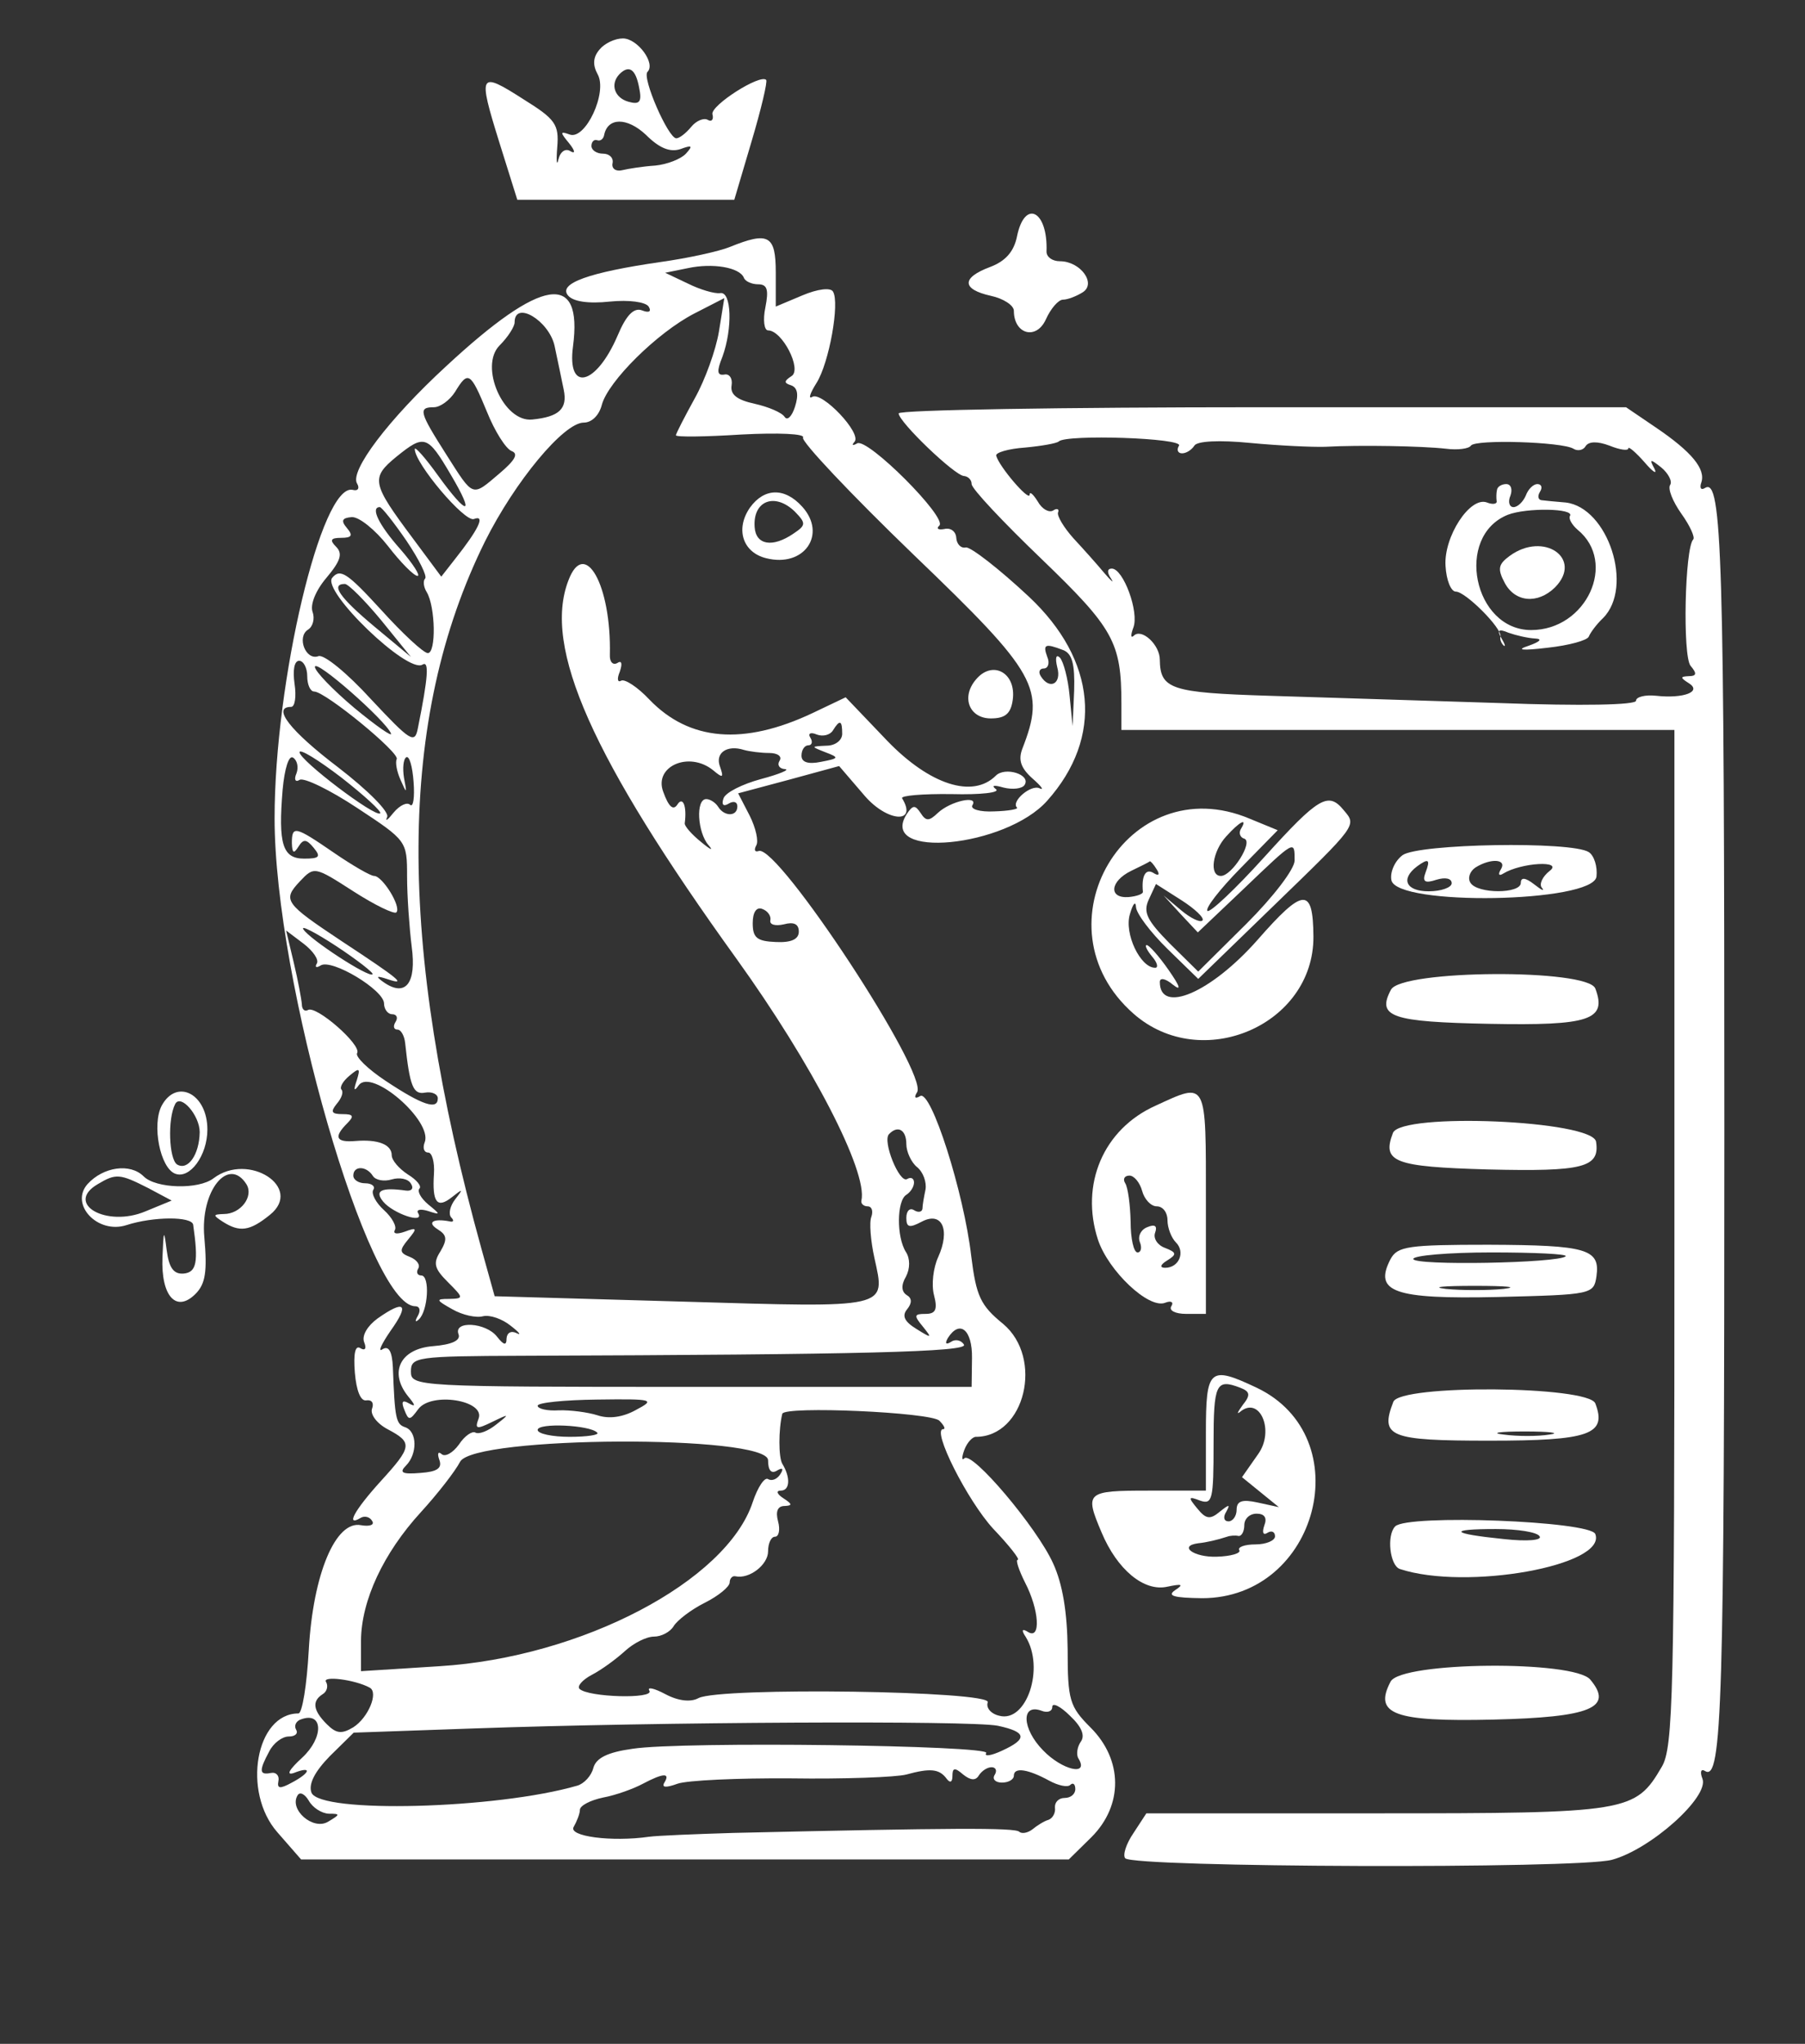 <?xml version="1.0" standalone="no"?>
<!DOCTYPE svg PUBLIC "-//W3C//DTD SVG 20010904//EN"
 "http://www.w3.org/TR/2001/REC-SVG-20010904/DTD/svg10.dtd">
<svg version="1.0" xmlns="http://www.w3.org/2000/svg"
 width="235pt" height="266pt" viewBox="0 0 235 266"
 preserveAspectRatio="xMidYMid meet">
<rect x="0" y="0" width="235" height="266" fill="#333333" stroke="none"/>
<g transform="translate(0,266) scale(0.05,-0.05)"
fill="#ffffff" stroke="none">
<path d="M1561 5191 c-17 -20 -18 -40 -5 -64 27 -47 -32 -173 -73 -157 -25 9
-25 6 -1 -23 15 -19 17 -28 4 -21 -13 9 -27 0 -32 -21 -4 -19 -6 -5 -3 32 5
59 -5 73 -87 124 -117 75 -120 69 -64 -111 l47 -150 283 0 282 0 45 152 c25
84 42 156 38 160 -16 16 -144 -66 -140 -89 4 -14 -2 -21 -12 -15 -10 6 -30 -2
-43 -18 -14 -17 -31 -30 -39 -30 -21 0 -90 158 -75 173 22 22 -26 87 -64 87
-21 0 -48 -13 -61 -29z m103 -98 c8 -38 2 -46 -27 -38 -37 10 -49 46 -24 72
25 25 42 13 51 -34z m108 -161 c30 11 33 9 14 -12 -13 -14 -49 -28 -80 -31
-31 -2 -69 -8 -86 -12 -16 -4 -28 4 -25 18 3 14 -8 25 -25 25 -16 0 -30 9 -30
20 0 11 7 18 15 15 8 -3 16 3 18 13 9 47 60 47 109 1 35 -35 63 -46 90 -37z"/>
<path d="M2648 4704 c-8 -39 -30 -64 -70 -79 -75 -28 -74 -58 2 -75 33 -7 60
-25 60 -39 0 -61 58 -77 83 -23 13 29 33 52 45 52 12 0 35 9 51 19 37 23 -6
81 -59 81 -20 0 -35 11 -35 25 4 107 -57 138 -77 39z"/>
<path d="M1900 4677 c-27 -11 -108 -29 -180 -39 -187 -27 -267 -56 -241 -87
13 -16 53 -22 109 -16 50 5 93 -1 101 -13 8 -13 1 -17 -17 -10 -21 8 -41 -11
-64 -66 -56 -130 -132 -148 -116 -28 26 197 -81 180 -330 -51 -150 -138 -253
-274 -232 -306 7 -12 2 -20 -12 -16 -81 17 -203 -498 -203 -855 0 -423 245
-1270 366 -1270 12 0 15 -11 7 -25 -8 -14 -7 -18 2 -10 25 22 30 115 7 115
-10 0 -14 8 -8 18 6 10 -4 23 -21 30 -28 11 -29 17 -5 46 24 29 23 32 -9 20
-20 -7 -31 -6 -26 4 6 9 -7 33 -28 52 -21 19 -34 43 -28 53 6 9 -4 17 -21 17
-17 0 -31 9 -31 20 0 26 34 26 51 -1 7 -11 29 -15 49 -9 20 6 43 2 50 -11 8
-12 2 -20 -13 -18 -64 9 -83 0 -59 -29 26 -31 108 -59 91 -30 -6 9 5 12 25 6
34 -11 34 -10 1 17 -19 16 -29 34 -23 41 7 6 -7 23 -30 37 -23 15 -42 37 -42
50 0 28 -36 42 -95 37 -50 -4 -57 10 -21 46 19 19 16 24 -12 24 -29 0 -32 6
-15 27 13 15 18 31 12 37 -5 6 4 22 21 36 26 22 29 20 19 -12 -9 -26 -7 -30 5
-13 33 46 193 -93 172 -148 -6 -15 -2 -27 9 -27 10 0 17 -25 15 -55 -5 -75 8
-92 47 -61 29 23 30 22 8 -6 -13 -17 -18 -38 -10 -47 8 -8 6 -13 -5 -10 -43 8
-59 -3 -30 -21 24 -15 25 -26 7 -57 -20 -31 -16 -45 19 -80 42 -42 42 -43 3
-44 -35 0 -34 -3 9 -27 26 -15 62 -23 80 -18 18 4 50 -7 72 -25 22 -17 29 -26
15 -19 -14 7 -25 1 -26 -14 0 -19 -7 -18 -25 5 -29 37 -114 42 -100 6 6 -16
-17 -27 -67 -31 -85 -7 -115 -68 -64 -131 19 -23 20 -28 2 -18 -17 10 -21 5
-12 -17 11 -28 14 -28 36 2 34 46 176 23 157 -25 -10 -27 -5 -28 36 -8 45 22
46 21 10 -7 -21 -17 -45 -26 -54 -21 -8 5 -28 -8 -43 -31 -16 -22 -36 -33 -45
-25 -9 8 -12 2 -6 -15 8 -22 -6 -31 -50 -34 -47 -4 -55 1 -37 19 30 30 30 89
-2 100 -24 8 -27 22 -32 156 -2 42 -11 57 -27 47 -13 -9 -3 13 21 48 50 70 37
82 -34 32 -26 -19 -41 -44 -35 -61 7 -17 3 -24 -10 -16 -13 8 -18 -14 -14 -64
4 -47 15 -75 30 -72 14 2 20 -7 15 -21 -6 -15 12 -39 40 -54 66 -35 65 -45
-19 -137 -67 -74 -91 -118 -51 -94 10 6 24 3 30 -8 7 -10 -6 -15 -29 -11 -66
13 -125 -127 -136 -325 -5 -91 -17 -165 -27 -165 -111 0 -147 -204 -55 -309
l62 -71 1000 0 999 0 59 58 c83 83 82 201 -2 285 -55 55 -60 71 -60 204 -1 96
-13 170 -38 224 -42 93 -211 293 -231 273 -7 -7 -7 3 0 22 7 19 21 34 30 34
128 0 177 205 71 294 -59 48 -70 72 -83 176 -19 166 -105 435 -133 417 -13 -8
-17 -4 -8 10 30 48 -361 643 -412 628 -11 -4 -13 3 -7 14 7 11 -1 46 -17 78
l-30 58 131 35 132 36 67 -78 c59 -68 138 -73 97 -6 -5 7 53 12 129 11 76 -2
128 4 115 13 -13 10 -4 11 20 4 24 -6 49 -3 55 7 17 27 -51 48 -75 24 -60 -60
-172 -24 -283 91 l-108 113 -86 -41 c-180 -85 -321 -73 -425 35 -31 33 -65 55
-74 49 -9 -5 -11 5 -3 24 7 21 5 30 -7 22 -11 -6 -20 3 -19 22 4 182 -66 305
-108 193 -67 -174 61 -462 438 -985 197 -274 342 -554 325 -629 -2 -8 6 -15
16 -15 11 0 15 -12 10 -27 -6 -14 -2 -63 8 -108 29 -132 42 -129 -500 -113
l-489 14 -34 122 c-222 800 -219 1382 9 1843 78 156 205 309 257 309 21 0 40
19 47 46 16 61 144 188 241 238 l78 40 -14 -87 c-8 -48 -36 -126 -63 -174 -27
-49 -49 -92 -49 -96 0 -5 77 -4 171 2 96 5 166 2 160 -8 -6 -9 124 -147 289
-306 322 -309 343 -347 282 -504 -11 -29 -4 -50 26 -77 23 -20 32 -32 19 -26
-22 11 -75 -34 -59 -50 5 -4 -22 -9 -59 -10 -38 -2 -63 6 -57 16 17 27 -57 11
-90 -20 -23 -22 -31 -22 -45 0 -14 21 -20 21 -36 -3 -76 -119 258 -87 366 35
147 165 128 366 -48 531 -78 73 -152 130 -164 128 -13 -3 -24 9 -25 25 -1 17
-15 27 -31 23 -16 -3 -22 1 -13 9 21 21 -187 229 -214 214 -12 -7 -15 -5 -7 4
20 22 -85 132 -110 117 -11 -7 -6 9 11 36 33 52 61 209 43 238 -6 11 -40 7
-80 -10 l-69 -29 0 89 c0 97 -19 107 -120 66z m37 -80 c3 -9 20 -17 37 -17 24
0 28 -14 19 -60 -7 -33 -3 -60 7 -60 37 0 89 -102 61 -119 -20 -13 -20 -18 -1
-24 17 -6 20 -25 10 -56 -8 -25 -20 -37 -27 -26 -7 11 -42 26 -78 34 -46 10
-64 24 -60 48 3 18 -6 31 -19 28 -19 -3 -20 9 -5 46 27 74 24 172 -6 166 -14
-2 -52 9 -84 25 l-59 28 59 12 c65 14 135 2 146 -25z m-493 -177 c8 -38 19
-90 24 -115 10 -49 -12 -70 -82 -77 -75 -8 -139 139 -85 193 22 22 39 49 39
60 0 58 89 5 104 -61z m-176 -172 c20 -50 49 -96 64 -102 19 -7 9 -24 -31 -58
-73 -62 -67 -64 -139 49 -70 110 -74 123 -32 123 16 0 41 18 55 40 34 56 40
52 83 -52z m-94 -164 c64 -108 44 -109 -34 -1 -33 46 -60 76 -60 68 0 -37 130
-191 154 -182 31 12 12 -27 -49 -104 l-36 -46 -75 101 c-106 142 -109 156 -42
211 73 59 81 57 142 -47z m-116 -171 c33 -49 55 -93 49 -99 -6 -6 -4 -22 4
-35 23 -38 25 -159 3 -159 -11 0 -66 51 -122 113 -88 96 -106 108 -127 83 -28
-34 196 -250 235 -226 18 11 15 -32 -12 -166 -8 -41 -19 -34 -122 76 -61 67
-123 118 -137 112 -33 -12 -57 50 -27 69 13 8 18 29 12 46 -7 19 8 56 36 89
37 44 43 63 25 81 -17 17 -14 23 13 23 28 0 32 6 15 26 -16 19 -12 26 13 28
19 1 61 -33 94 -75 33 -43 68 -78 77 -78 9 -1 -11 31 -45 70 -56 63 -78 109
-53 109 5 0 36 -39 69 -87z m-65 -208 l77 -95 -95 79 c-91 76 -115 111 -77
111 9 0 52 -43 95 -95z m1775 -77 c24 -9 31 -37 29 -105 l-4 -93 -8 80 c-4 44
-16 88 -25 98 -10 10 -13 0 -7 -25 12 -43 -20 -60 -43 -23 -7 11 -3 20 8 20
11 0 16 14 9 30 -12 33 -6 36 41 18z m-1968 -68 c0 -22 8 -40 18 -40 29 0 224
-160 215 -176 -4 -8 0 -32 10 -54 16 -37 17 -36 9 5 -4 25 -2 49 6 54 8 4 16
-24 19 -65 3 -40 -1 -66 -9 -59 -8 8 -27 -1 -43 -20 -15 -19 -23 -25 -17 -12
7 13 -50 70 -128 130 -125 95 -173 157 -122 157 10 0 14 27 9 60 -5 35 -1 60
12 60 11 0 21 -18 21 -40z m218 -149 c5 -11 -38 19 -95 66 -57 48 -103 96
-103 107 0 23 184 -139 198 -173z m1175 -1 c0 -17 -18 -31 -41 -31 -41 -2 -41
-2 -3 -17 37 -14 36 -16 -11 -25 -34 -7 -51 -1 -51 16 0 15 8 27 18 27 9 0 12
9 5 20 -7 11 1 15 17 8 16 -6 35 -1 42 11 18 29 24 26 24 -9z m-1203 -207
c-12 -12 -210 138 -210 159 0 10 49 -20 109 -66 60 -47 105 -88 101 -93z
m1013 157 c22 0 34 -9 27 -20 -7 -11 -1 -21 14 -22 14 -1 -14 -13 -63 -26 -48
-13 -92 -35 -97 -50 -6 -17 0 -22 13 -14 13 8 23 5 23 -7 0 -27 -34 -27 -50
-1 -7 11 -21 20 -31 20 -28 0 -23 -87 6 -120 14 -16 5 -12 -19 8 -25 20 -44
42 -43 49 6 45 -5 71 -19 49 -11 -17 -23 -6 -37 33 -25 66 67 107 130 56 25
-21 28 -20 18 9 -14 36 18 58 62 44 14 -4 44 -8 66 -8z m-1231 -53 c-7 -16 -3
-24 8 -17 11 7 79 -26 150 -73 129 -85 130 -86 130 -178 0 -52 6 -134 12 -183
13 -96 -16 -133 -74 -92 -21 15 -18 17 12 7 51 -17 29 1 -120 99 -149 99 -155
107 -109 156 37 39 38 39 139 -26 56 -36 106 -60 112 -55 14 14 -36 95 -58 95
-9 0 -56 27 -104 60 -102 70 -110 72 -110 25 1 -26 5 -28 17 -9 13 21 21 20
40 -3 19 -23 15 -28 -25 -28 -56 0 -68 37 -56 180 5 54 16 90 27 83 11 -7 15
-25 9 -41z m1234 -382 c-3 -12 13 -16 35 -11 26 7 39 1 39 -19 0 -20 -20 -29
-60 -27 -49 2 -60 11 -60 49 0 29 10 43 25 37 14 -5 23 -18 21 -29z m-1036
-141 c-9 -10 -164 91 -180 117 -8 12 31 -8 86 -44 56 -37 98 -70 94 -73z
m-145 28 c-6 -10 -1 -12 10 -5 29 18 165 -64 165 -99 0 -15 10 -28 21 -28 12
0 16 -9 9 -20 -7 -11 -5 -20 5 -20 9 0 18 -16 20 -35 12 -113 21 -135 52 -129
18 3 33 -4 33 -15 0 -31 -40 -18 -135 45 -47 31 -81 64 -75 73 12 21 -107 125
-128 112 -9 -5 -16 2 -16 15 -1 13 -10 62 -21 108 l-20 84 45 -34 c25 -19 41
-42 35 -52z m1535 -470 c0 -20 13 -48 28 -60 16 -13 25 -39 22 -58 -4 -19 -8
-41 -8 -50 -1 -9 -11 -11 -22 -4 -11 7 -20 -2 -20 -20 0 -25 8 -27 40 -10 53
28 75 -21 43 -92 -13 -28 -18 -72 -11 -99 10 -38 4 -49 -22 -49 -30 0 -31 -4
-7 -33 25 -31 23 -31 -17 -6 -31 19 -38 34 -24 51 13 16 13 29 -1 37 -14 9
-15 26 -2 48 11 21 11 47 0 64 -25 39 -24 134 1 149 11 7 20 21 20 32 0 11 -8
15 -18 9 -20 -12 -65 99 -47 117 23 24 45 11 45 -26z m171 -557 l-1 -75 -730
0 c-717 0 -730 1 -730 40 0 38 14 40 290 41 887 3 1162 10 1150 29 -7 12 -23
15 -34 7 -13 -8 -16 -4 -8 10 31 49 64 22 63 -52z m-875 -135 c-34 -19 -70
-24 -100 -14 -25 8 -71 14 -101 13 -30 -2 -55 4 -55 12 0 8 70 15 155 16 147
2 152 0 101 -27z m790 -28 c12 -12 17 -22 10 -22 -31 0 63 -186 130 -259 42
-44 71 -81 64 -81 -6 0 3 -27 19 -59 37 -71 42 -150 8 -129 -16 10 -18 5 -6
-13 50 -81 2 -224 -69 -205 -22 5 -35 21 -30 35 12 30 -697 40 -753 11 -20
-11 -52 -8 -86 10 -30 16 -49 20 -42 9 13 -22 -160 -17 -182 5 -7 7 8 24 33
37 25 13 63 41 86 62 22 20 55 37 75 37 19 0 42 12 51 27 9 15 45 43 81 61 36
18 65 42 65 53 0 10 7 18 15 16 36 -8 85 30 85 65 0 21 8 38 18 38 10 0 14 18
8 40 -7 26 -1 40 17 40 21 1 20 5 -3 20 -17 11 -20 20 -7 20 24 0 26 34 4 70
-10 17 -10 89 0 130 6 21 387 4 409 -18z m-891 -31 c7 -6 -26 -11 -72 -11 -45
0 -83 8 -83 18 0 19 136 13 155 -7z m445 -72 c0 -26 8 -36 23 -27 15 9 18 5 9
-9 -8 -13 -22 -19 -32 -13 -9 6 -27 -21 -40 -60 -68 -206 -446 -404 -815 -427
l-205 -13 0 80 c1 104 58 227 156 334 43 47 89 106 102 131 35 68 802 71 802
4z m-1037 -592 c23 -13 -4 -78 -43 -103 -30 -18 -44 -17 -69 8 -36 36 -39 60
-11 78 12 7 15 22 9 32 -11 17 76 6 114 -15z m1851 -141 c-9 -13 -12 -33 -6
-43 29 -47 -42 -31 -92 21 -55 56 -58 123 -4 103 15 -6 28 -2 28 10 0 12 21 2
46 -23 31 -29 40 -52 28 -68z m-2027 -41 c-34 -31 -43 -47 -22 -40 48 19 44 1
-5 -25 -31 -17 -39 -16 -35 4 3 14 -6 24 -20 21 -30 -6 -31 6 -4 56 11 22 34
39 51 39 17 0 25 8 19 18 -6 10 0 23 14 27 57 20 58 -48 2 -100z m1811 83 c75
-16 79 -34 11 -65 -28 -13 -47 -16 -41 -6 13 20 -793 31 -921 11 -65 -9 -95
-24 -102 -50 -5 -20 -24 -41 -42 -46 -210 -61 -671 -73 -692 -18 -8 22 8 54
48 95 l62 61 314 11 c478 17 1292 21 1363 7z m-133 -138 c9 -12 15 -9 15 7 0
22 6 23 28 4 20 -16 33 -16 41 -2 8 12 22 21 33 21 11 0 15 -9 8 -20 -7 -11 2
-20 19 -20 17 0 31 8 31 18 0 23 37 17 92 -13 24 -13 48 -18 55 -11 7 7 13 2
13 -11 0 -13 -12 -23 -28 -23 -15 0 -26 -11 -25 -25 2 -14 -6 -28 -17 -32 -11
-3 -30 -15 -42 -25 -12 -9 -27 -12 -34 -6 -10 11 -179 10 -744 -3 -99 -3 -198
-7 -220 -10 -97 -14 -212 1 -196 26 8 14 16 34 16 44 0 11 27 25 60 32 33 6
80 23 104 36 53 28 72 29 56 3 -8 -13 4 -14 34 -3 25 9 159 15 296 14 138 -2
273 3 300 10 62 17 86 15 105 -11z m-1609 -91 c31 0 30 -2 -2 -21 -39 -23
-102 32 -79 69 6 10 19 3 29 -14 10 -18 33 -33 52 -34z"/>
<path d="M2340 4244 c0 -22 146 -162 170 -163 11 -1 20 -10 20 -21 0 -12 82
-99 182 -195 188 -181 208 -217 208 -377 l0 -68 720 0 720 0 0 -1322 c0 -1188
-3 -1327 -33 -1377 -69 -118 -86 -121 -743 -121 l-599 0 -34 -52 c-19 -28 -28
-57 -21 -65 24 -24 1178 -28 1267 -4 101 27 254 164 236 211 -7 18 -4 27 7 20
44 -27 50 175 50 1670 0 1495 -6 1697 -50 1670 -11 -7 -15 0 -10 14 12 35 -25
80 -118 143 l-78 53 -947 0 c-521 0 -947 -7 -947 -16z m730 -84 c-7 -11 -3
-20 8 -20 11 0 25 9 32 20 7 12 65 15 146 7 74 -7 161 -11 194 -10 91 5 253 2
315 -5 31 -4 60 0 65 8 11 17 238 10 267 -8 11 -7 26 -4 32 7 8 12 30 13 62 1
27 -11 49 -14 49 -7 0 6 19 -10 42 -36 22 -26 34 -33 26 -17 -14 26 -11 26 18
3 18 -15 29 -36 23 -45 -7 -10 7 -44 29 -75 23 -32 36 -62 31 -67 -22 -23 -28
-303 -7 -329 17 -20 16 -27 -5 -27 -22 -1 -22 -4 0 -18 36 -22 -12 -41 -85
-33 -28 3 -52 -3 -52 -13 0 -11 -141 -14 -355 -6 -195 6 -467 15 -603 19 -253
8 -281 17 -282 94 0 39 -48 83 -68 62 -8 -7 -8 2 -1 21 16 40 -26 154 -56 154
-12 0 -13 -10 -2 -26 9 -14 1 -7 -18 15 -19 23 -55 63 -80 90 -25 28 -43 58
-40 67 4 9 -3 12 -13 5 -11 -6 -29 4 -40 24 -12 19 -21 27 -21 17 -1 -18 -80
74 -87 102 -2 8 32 18 75 21 43 4 83 11 88 16 20 19 325 9 313 -11z"/>
<path d="M3898 4045 c-2 -8 -2 -21 -1 -29 2 -8 -10 -10 -25 -4 -44 17 -113
-89 -108 -165 2 -37 14 -67 27 -67 25 0 121 -96 116 -117 -2 -7 2 -17 8 -23 6
-5 4 3 -5 18 -13 22 -8 26 18 15 20 -7 50 -14 69 -15 20 -1 14 -8 -17 -19 -34
-11 -17 -13 50 -5 55 6 103 19 107 29 4 10 20 32 37 48 81 81 13 288 -97 301
-26 2 -54 5 -63 6 -9 1 -11 11 -4 22 7 11 4 20 -7 20 -10 0 -24 -13 -30 -30
-7 -16 -21 -30 -32 -30 -11 0 -15 14 -8 30 6 17 1 30 -11 30 -12 0 -23 -7 -24
-15z m190 -68 c-4 -7 5 -23 20 -36 104 -85 23 -261 -121 -261 -150 0 -200 244
-61 300 49 19 175 17 162 -3z"/>
<path d="M3931 3873 c-30 -22 -32 -34 -13 -70 27 -51 86 -56 131 -12 74 75
-29 147 -118 82z"/>
<path d="M1953 3999 c-39 -56 -19 -117 42 -132 99 -25 159 62 94 134 -46 51
-99 49 -136 -2z m117 -11 c29 -30 29 -35 -4 -57 -54 -37 -98 -30 -101 17 -5
69 53 91 105 40z"/>
<path d="M2541 3551 c-39 -46 -17 -101 39 -101 37 0 52 12 57 48 10 71 -53
105 -96 53z"/>
<path d="M3292 3089 c-75 -83 -142 -146 -148 -140 -6 7 32 56 86 111 l97 99
-73 30 c-318 134 -563 -279 -302 -508 177 -155 469 -29 468 201 -1 130 -26
128 -146 -9 -121 -137 -254 -194 -254 -109 0 12 15 9 34 -7 23 -18 19 -5 -11
38 -25 36 -51 65 -57 65 -6 0 0 -13 14 -30 14 -16 17 -30 7 -29 -38 1 -80 89
-65 139 8 28 15 36 16 19 1 -17 38 -66 82 -109 l80 -78 195 189 c220 213 218
210 184 250 -40 49 -65 35 -207 -122z m-61 73 c-6 -10 -2 -22 9 -25 24 -8 -32
-97 -61 -97 -31 0 -22 64 14 103 35 39 57 50 38 19z m140 -82 c0 -22 -55 -94
-125 -164 l-126 -125 -74 73 c-59 60 -70 81 -55 114 l19 41 66 -42 c36 -23 61
-47 55 -53 -6 -6 -31 6 -56 27 l-45 38 44 -48 45 -48 119 113 c135 129 133
128 133 74z m-359 -23 c9 -14 5 -18 -9 -9 -20 12 -31 -8 -27 -49 1 -6 -16 -12
-37 -14 -53 -4 -49 41 6 68 25 12 47 23 49 25 2 1 10 -8 18 -21z"/>
<path d="M3652 3094 c-20 -15 -33 -44 -29 -65 13 -68 524 -59 534 9 3 26 -6
55 -20 64 -45 29 -444 22 -485 -8z m60 -45 c-9 -24 -2 -29 28 -19 23 7 40 4
40 -9 0 -11 -27 -21 -60 -21 -59 0 -74 32 -30 65 30 22 35 18 22 -16z m196 8
c-8 -13 -5 -18 6 -11 47 29 158 35 121 7 -19 -15 -28 -35 -20 -44 8 -10 -1 -6
-20 9 -23 18 -35 19 -35 4 0 -29 -113 -29 -131 0 -8 12 -2 30 13 40 40 25 83
22 66 -5z"/>
<path d="M3622 2744 c-38 -71 1 -84 257 -89 260 -5 306 10 275 92 -20 52 -504
49 -532 -3z"/>
<path d="M421 2442 c-26 -50 -4 -162 35 -177 38 -15 84 47 84 115 0 93 -80
134 -119 62z m99 -69 c-1 -59 -31 -101 -59 -84 -21 14 -25 118 -5 157 14 28
64 -29 64 -73z"/>
<path d="M3009 2442 c-136 -61 -197 -205 -150 -349 27 -81 132 -181 175 -164
15 6 23 2 16 -9 -7 -11 10 -20 39 -20 l51 0 0 290 c0 321 4 314 -131 252z
m-35 -222 c6 -22 23 -40 38 -40 16 0 28 -16 28 -36 0 -20 10 -46 22 -58 25
-25 8 -66 -28 -66 -15 0 -13 8 5 19 26 16 25 21 -6 33 -19 7 -31 25 -25 40 6
17 -1 22 -20 14 -17 -6 -26 -24 -20 -39 6 -15 3 -27 -6 -27 -10 0 -18 36 -18
80 -1 44 -7 89 -14 100 -7 11 -2 20 11 20 12 0 27 -18 33 -40z"/>
<path d="M3627 2371 c-29 -76 3 -88 247 -95 249 -6 292 5 282 72 -8 56 -508
77 -529 23z"/>
<path d="M228 2238 c-47 -53 26 -131 101 -107 71 23 171 23 174 1 14 -97 9
-124 -25 -127 -26 -2 -38 15 -44 61 -7 56 -8 53 -11 -19 -4 -101 36 -145 86
-95 26 26 31 58 23 148 -11 120 63 212 110 137 19 -32 -16 -77 -59 -77 -29 -1
-29 -3 -3 -20 44 -28 70 -25 123 18 88 71 -56 164 -147 95 -39 -30 -150 -27
-182 5 -35 35 -105 25 -146 -20z m157 -10 l62 -33 -68 -28 c-102 -43 -212 20
-124 71 47 28 57 27 130 -10z"/>
<path d="M3621 2043 c-45 -86 8 -105 279 -99 246 6 250 7 257 54 10 71 -25 81
-281 82 -209 0 -237 -4 -255 -37z m456 7 c-18 -18 -397 -25 -397 -7 0 9 92 17
203 17 112 0 199 -4 194 -10z m-162 -85 c-41 -4 -109 -4 -150 0 -41 5 -7 8 75
8 83 0 116 -3 75 -8z"/>
<path d="M3140 1590 l0 -150 -150 0 c-162 0 -166 -4 -122 -108 41 -98 111
-156 172 -142 38 8 43 6 20 -9 -22 -15 -4 -20 70 -21 303 0 411 420 142 548
-123 58 -132 50 -132 -118z m89 118 c26 -10 28 -19 7 -45 -13 -18 -17 -26 -7
-18 51 43 91 -49 47 -110 l-42 -60 48 -39 48 -39 -55 12 c-41 9 -55 4 -55 -19
0 -16 -10 -30 -21 -30 -12 0 -15 11 -6 25 11 20 8 20 -17 0 -25 -21 -36 -19
-58 8 -25 30 -24 33 7 21 32 -11 35 3 35 147 0 157 6 171 69 147z m63 -359
c-6 -18 -3 -26 8 -19 11 7 20 3 20 -9 0 -11 -23 -21 -51 -21 -28 0 -47 -7 -42
-15 5 -8 -22 -16 -59 -17 -59 -2 -101 28 -48 35 21 2 51 9 75 17 8 3 22 4 30
2 8 -1 15 12 15 28 0 17 14 30 32 30 21 0 28 -11 20 -31z"/>
<path d="M3628 1671 c-35 -91 -11 -101 250 -101 261 0 307 16 276 97 -18 46
-509 50 -526 4z m407 -85 c-30 -5 -84 -5 -120 0 -36 4 -11 8 55 8 66 0 95 -4
65 -8z"/>
<path d="M3633 1347 c-23 -23 -14 -102 12 -111 173 -57 540 9 509 91 -13 34
-489 52 -521 20z m376 -26 c7 -10 -31 -14 -94 -7 -138 14 -147 26 -20 26 57 0
108 -8 114 -19z"/>
<path d="M3621 943 c-45 -85 9 -105 267 -99 255 6 314 31 253 104 -42 51 -492
47 -520 -5z"/>
</g>
</svg>

